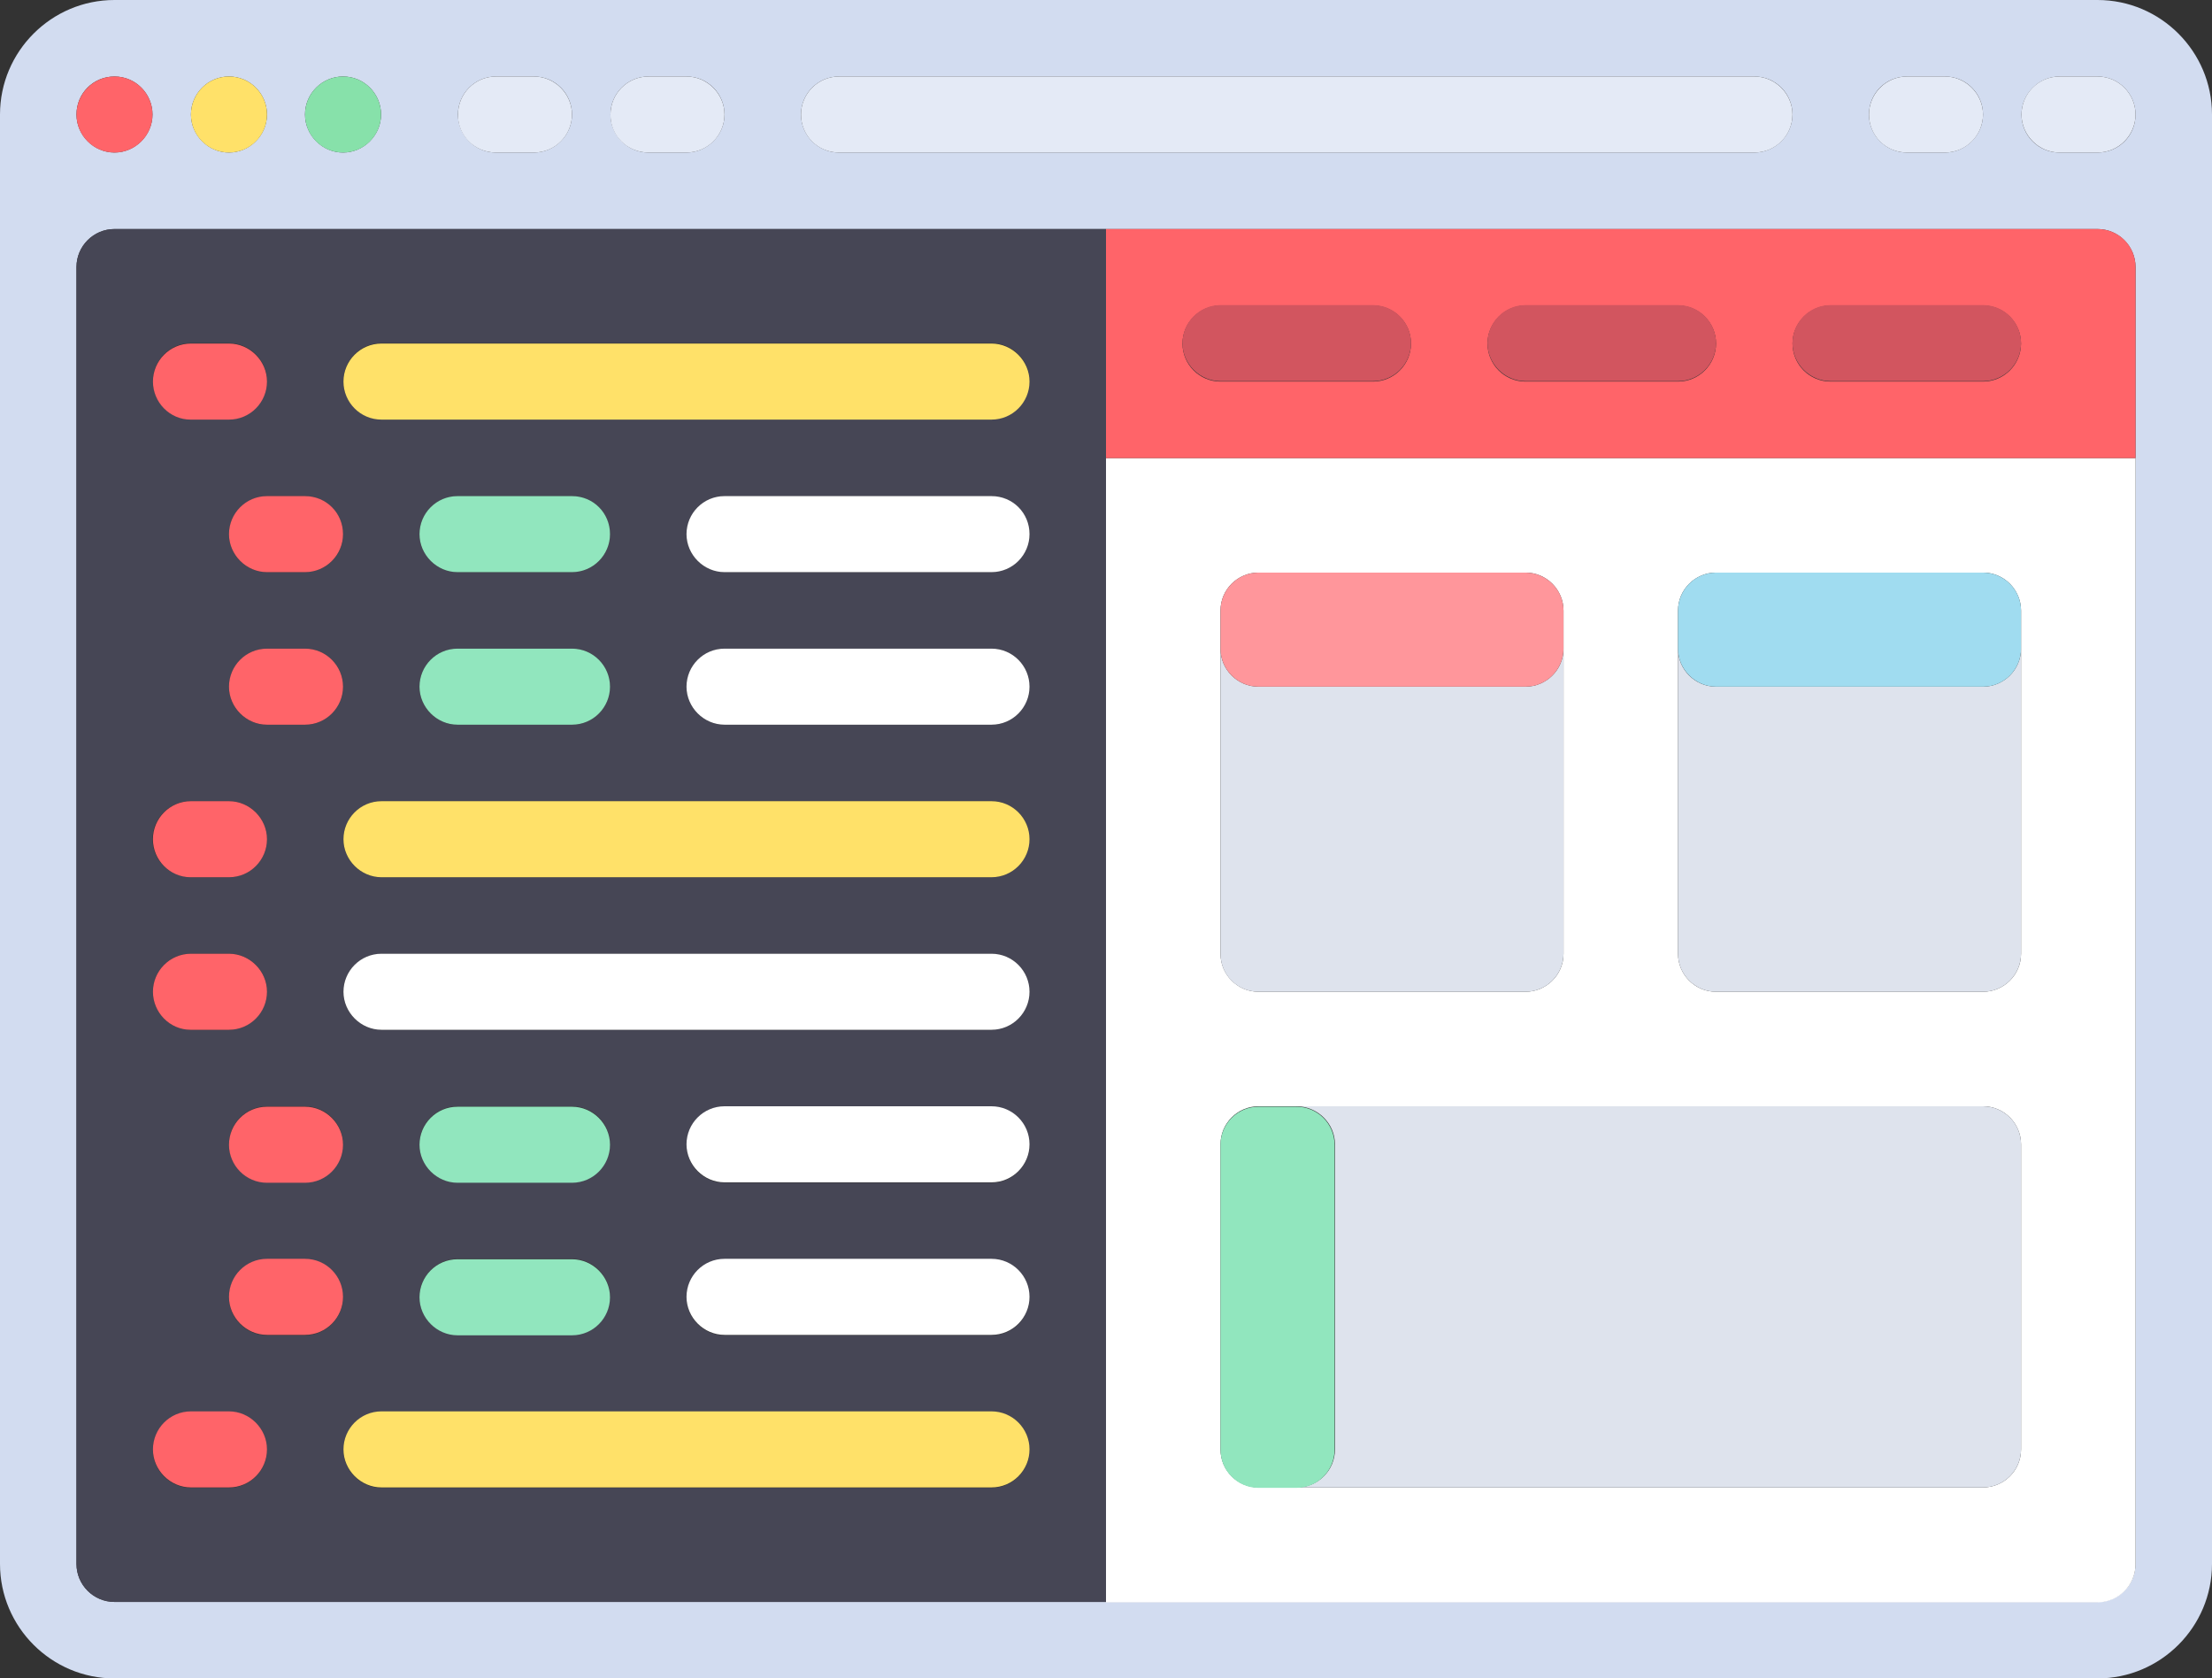 <?xml version="1.0" encoding="utf-8"?>
<!-- Generator: Adobe Illustrator 19.2.1, SVG Export Plug-In . SVG Version: 6.00 Build 0)  -->
<svg version="1.1" id="Layer_1" xmlns="http://www.w3.org/2000/svg" xmlns:xlink="http://www.w3.org/1999/xlink" x="0px" y="0px"
	 viewBox="0 0 512 388.4" style="enable-background:new 0 0 512 388.4;" xml:space="preserve">
<rect x="0" y="0" width="512" height="388.4" fill="#333333" stroke="none"/>
<style type="text/css">
	.st0{fill:#D2DCF0;}
	.st1{fill:#FFFFFF;}
	.st2{fill:#FF6469;}
	.st3{fill:#FFE169;}
	.st4{fill:#87E1AA;}
	.st5{fill:#E4EAF6;}
	.st6{fill:#D2555F;}
	.st7{fill:#DEE3ED;}
	.st8{fill:#FF969B;}
	.st9{fill:#A0DCF0;}
	.st10{fill:#91E6BE;}
	.st11{fill:#464655;}
</style>
<path class="st0" d="M485.5,0h-459C11.9,0,0,11.9,0,26.5v335.4c0,14.6,11.9,26.5,26.5,26.5h459c14.6,0,26.5-11.9,26.5-26.5V26.5
	C512,11.9,500.1,0,485.5,0z M441.4,17.7h8.8c4.9,0,8.8,4,8.8,8.8s-4,8.8-8.8,8.8h-8.8c-4.9,0-8.8-4-8.8-8.8
	C432.6,21.6,436.5,17.7,441.4,17.7z M194.2,17.7h211.9c4.9,0,8.8,4,8.8,8.8s-4,8.8-8.8,8.8H194.2c-4.9,0-8.8-4-8.8-8.8
	S189.3,17.7,194.2,17.7z M150.1,17.7h8.8c4.9,0,8.8,4,8.8,8.8s-4,8.8-8.8,8.8h-8.8c-4.9,0-8.8-4-8.8-8.8S145.2,17.7,150.1,17.7z
	 M114.8,17.7h8.8c4.9,0,8.8,4,8.8,8.8s-4,8.8-8.8,8.8h-8.8c-4.9,0-8.8-4-8.8-8.8S109.9,17.7,114.8,17.7z M79.4,17.7
	c4.9,0,8.8,4,8.8,8.8s-4,8.8-8.8,8.8s-8.8-4-8.8-8.8C70.6,21.6,74.6,17.7,79.4,17.7z M53,17.7c4.9,0,8.8,4,8.8,8.8s-4,8.8-8.8,8.8
	s-8.8-4-8.8-8.8S48.1,17.7,53,17.7z M26.5,17.7c4.9,0,8.8,4,8.8,8.8s-4,8.8-8.8,8.8s-8.8-4-8.8-8.8C17.7,21.6,21.6,17.7,26.5,17.7z
	 M494.3,105.9v256c0,4.9-4,8.8-8.8,8.8H256H26.5c-4.9,0-8.8-4-8.8-8.8v-256V61.8c0-4.9,4-8.8,8.8-8.8H256h229.5c4.9,0,8.8,4,8.8,8.8
	V105.9z M485.5,35.3h-8.8c-4.9,0-8.8-4-8.8-8.8s4-8.8,8.8-8.8h8.8c4.9,0,8.8,4,8.8,8.8C494.3,31.4,490.4,35.3,485.5,35.3z"/>
<path class="st1" d="M256,370.8h229.5c4.9,0,8.8-4,8.8-8.8v-256H256V370.8z M388.4,150.1v-8.8c0-4.9,4-8.8,8.8-8.8H459
	c4.9,0,8.8,4,8.8,8.8v8.8v70.6c0,4.9-4,8.8-8.8,8.8h-61.8c-4.9,0-8.8-4-8.8-8.8V150.1z M282.5,150.1v-8.8c0-4.9,4-8.8,8.8-8.8h61.8
	c4.9,0,8.8,4,8.8,8.8v8.8v70.6c0,4.9-4,8.8-8.8,8.8h-61.8c-4.9,0-8.8-4-8.8-8.8L282.5,150.1L282.5,150.1z M291.3,256h8.8H459
	c4.9,0,8.8,4,8.8,8.8v70.6c0,4.9-4,8.8-8.8,8.8H300.1h-8.8c-4.9,0-8.8-4-8.8-8.8v-70.6C282.5,260,286.4,256,291.3,256z"/>
<circle class="st2" cx="26.5" cy="26.5" r="8.8"/>
<circle class="st3" cx="53" cy="26.5" r="8.8"/>
<circle class="st4" cx="79.4" cy="26.5" r="8.8"/>
<g>
	<path class="st5" d="M114.8,35.3h8.8c4.9,0,8.8-4,8.8-8.8s-4-8.8-8.8-8.8h-8.8c-4.9,0-8.8,4-8.8,8.8
		C105.9,31.4,109.9,35.3,114.8,35.3z"/>
	<path class="st5" d="M150.1,35.3h8.8c4.9,0,8.8-4,8.8-8.8s-4-8.8-8.8-8.8h-8.8c-4.9,0-8.8,4-8.8,8.8
		C141.2,31.4,145.2,35.3,150.1,35.3z"/>
	<path class="st5" d="M441.4,35.3h8.8c4.9,0,8.8-4,8.8-8.8s-4-8.8-8.8-8.8h-8.8c-4.9,0-8.8,4-8.8,8.8
		C432.6,31.4,436.5,35.3,441.4,35.3z"/>
	<path class="st5" d="M485.5,17.7h-8.8c-4.9,0-8.8,4-8.8,8.8s4,8.8,8.8,8.8h8.8c4.9,0,8.8-4,8.8-8.8S490.4,17.7,485.5,17.7z"/>
	<path class="st5" d="M194.2,35.3h211.9c4.9,0,8.8-4,8.8-8.8s-4-8.8-8.8-8.8H194.2c-4.9,0-8.8,4-8.8,8.8
		C185.4,31.4,189.3,35.3,194.2,35.3z"/>
</g>
<path class="st2" d="M485.5,53H256v53h238.3V61.8C494.3,56.9,490.4,53,485.5,53z M317.8,88.3h-35.3c-4.9,0-8.8-4-8.8-8.8
	s4-8.8,8.8-8.8h35.3c4.9,0,8.8,4,8.8,8.8S322.7,88.3,317.8,88.3z M388.4,88.3h-35.3c-4.9,0-8.8-4-8.8-8.8s4-8.8,8.8-8.8h35.3
	c4.9,0,8.8,4,8.8,8.8S393.3,88.3,388.4,88.3z M459,88.3h-35.3c-4.9,0-8.8-4-8.8-8.8s4-8.8,8.8-8.8H459c4.9,0,8.8,4,8.8,8.8
	S463.9,88.3,459,88.3z"/>
<g>
	<path class="st6" d="M317.8,70.6h-35.3c-4.9,0-8.8,4-8.8,8.8s4,8.8,8.8,8.8h35.3c4.9,0,8.8-4,8.8-8.8S322.7,70.6,317.8,70.6z"/>
	<path class="st6" d="M388.4,70.6h-35.3c-4.9,0-8.8,4-8.8,8.8s4,8.8,8.8,8.8h35.3c4.9,0,8.8-4,8.8-8.8S393.3,70.6,388.4,70.6z"/>
	<path class="st6" d="M459,70.6h-35.3c-4.9,0-8.8,4-8.8,8.8s4,8.8,8.8,8.8H459c4.9,0,8.8-4,8.8-8.8S463.9,70.6,459,70.6z"/>
</g>
<g>
	<path class="st7" d="M291.3,229.5h61.8c4.9,0,8.8-4,8.8-8.8v-70.6c0,4.9-4,8.8-8.8,8.8h-61.8c-4.9,0-8.8-4-8.8-8.8v70.6
		C282.5,225.6,286.4,229.5,291.3,229.5z"/>
	<path class="st7" d="M397.2,229.5H459c4.9,0,8.8-4,8.8-8.8v-70.6c0,4.9-4,8.8-8.8,8.8h-61.8c-4.9,0-8.8-4-8.8-8.8v70.6
		C388.4,225.6,392.4,229.5,397.2,229.5z"/>
</g>
<path class="st8" d="M291.3,158.9h61.8c4.9,0,8.8-4,8.8-8.8v-8.8c0-4.9-4-8.8-8.8-8.8h-61.8c-4.9,0-8.8,4-8.8,8.8v8.8
	C282.5,154.9,286.4,158.9,291.3,158.9z"/>
<path class="st9" d="M397.2,158.9H459c4.9,0,8.8-4,8.8-8.8v-8.8c0-4.9-4-8.8-8.8-8.8h-61.8c-4.9,0-8.8,4-8.8,8.8v8.8
	C388.4,154.9,392.4,158.9,397.2,158.9z"/>
<path class="st7" d="M309,264.8v70.6c0,4.9-4,8.8-8.8,8.8H459c4.9,0,8.8-4,8.8-8.8v-70.6c0-4.9-4-8.8-8.8-8.8H300.1
	C305,256,309,260,309,264.8z"/>
<path class="st10" d="M291.3,344.3h8.8c4.9,0,8.8-4,8.8-8.8v-70.6c0-4.9-4-8.8-8.8-8.8h-8.8c-4.9,0-8.8,4-8.8,8.8v70.6
	C282.5,340.3,286.4,344.3,291.3,344.3z"/>
<path class="st11" d="M256,53H26.5c-4.9,0-8.8,4-8.8,8.8v44.1v256c0,4.9,4,8.8,8.8,8.8H256V105.9V53z M88.3,79.4h141.2
	c4.9,0,8.8,4,8.8,8.8s-4,8.8-8.8,8.8H88.3c-4.9,0-8.8-4-8.8-8.8S83.4,79.4,88.3,79.4z M44.1,79.4H53c4.9,0,8.8,4,8.8,8.8
	s-4,8.8-8.8,8.8h-8.8c-4.9,0-8.8-4-8.8-8.8S39.3,79.4,44.1,79.4z M132.4,132.4h-26.5c-4.9,0-8.8-4-8.8-8.8s4-8.8,8.8-8.8h26.5
	c4.9,0,8.8,4,8.8,8.8C141.2,128.5,137.3,132.4,132.4,132.4z M141.2,158.9c0,4.9-4,8.8-8.8,8.8h-26.5c-4.9,0-8.8-4-8.8-8.8
	s4-8.8,8.8-8.8h26.5C137.3,150.1,141.2,154,141.2,158.9z M44.1,220.7H53c4.9,0,8.8,4,8.8,8.8s-4,8.8-8.8,8.8h-8.8
	c-4.9,0-8.8-4-8.8-8.8S39.3,220.7,44.1,220.7z M35.3,194.2c0-4.9,4-8.8,8.8-8.8H53c4.9,0,8.8,4,8.8,8.8s-4,8.8-8.8,8.8h-8.8
	C39.3,203,35.3,199.1,35.3,194.2z M61.8,256h8.8c4.9,0,8.8,4,8.8,8.8s-4,8.8-8.8,8.8h-8.8c-4.9,0-8.8-4-8.8-8.8S56.9,256,61.8,256z
	 M70.6,167.7h-8.8c-4.9,0-8.8-4-8.8-8.8s4-8.8,8.8-8.8h8.8c4.9,0,8.8,4,8.8,8.8S75.5,167.7,70.6,167.7z M70.6,132.4h-8.8
	c-4.9,0-8.8-4-8.8-8.8s4-8.8,8.8-8.8h8.8c4.9,0,8.8,4,8.8,8.8C79.4,128.5,75.5,132.4,70.6,132.4z M53,344.3h-8.8
	c-4.9,0-8.8-4-8.8-8.8s4-8.8,8.8-8.8H53c4.9,0,8.8,4,8.8,8.8C61.8,340.3,57.8,344.3,53,344.3z M70.6,309h-8.8c-4.9,0-8.8-4-8.8-8.8
	s4-8.8,8.8-8.8h8.8c4.9,0,8.8,4,8.8,8.8S75.5,309,70.6,309z M229.5,344.3H88.3c-4.9,0-8.8-4-8.8-8.8s4-8.8,8.8-8.8h141.2
	c4.9,0,8.8,4,8.8,8.8S234.4,344.3,229.5,344.3z M105.9,291.3h26.5c4.9,0,8.8,4,8.8,8.8s-4,8.8-8.8,8.8h-26.5c-4.9,0-8.8-4-8.8-8.8
	S101.1,291.3,105.9,291.3z M97.1,264.8c0-4.9,4-8.8,8.8-8.8h26.5c4.9,0,8.8,4,8.8,8.8s-4,8.8-8.8,8.8h-26.5
	C101.1,273.7,97.1,269.7,97.1,264.8z M229.5,309h-61.8c-4.9,0-8.8-4-8.8-8.8s4-8.8,8.8-8.8h61.8c4.9,0,8.8,4,8.8,8.8
	S234.4,309,229.5,309z M229.5,273.7h-61.8c-4.9,0-8.8-4-8.8-8.8s4-8.8,8.8-8.8h61.8c4.9,0,8.8,4,8.8,8.8S234.4,273.7,229.5,273.7z
	 M229.5,238.3H88.3c-4.9,0-8.8-4-8.8-8.8s4-8.8,8.8-8.8h141.2c4.9,0,8.8,4,8.8,8.8S234.4,238.3,229.5,238.3z M229.5,203H88.3
	c-4.9,0-8.8-4-8.8-8.8s4-8.8,8.8-8.8h141.2c4.9,0,8.8,4,8.8,8.8S234.4,203,229.5,203z M229.5,167.7h-61.8c-4.9,0-8.8-4-8.8-8.8
	s4-8.8,8.8-8.8h61.8c4.9,0,8.8,4,8.8,8.8S234.4,167.7,229.5,167.7z M229.5,132.4h-61.8c-4.9,0-8.8-4-8.8-8.8s4-8.8,8.8-8.8h61.8
	c4.9,0,8.8,4,8.8,8.8S234.4,132.4,229.5,132.4z"/>
<path class="st3" d="M88.3,97.1h141.2c4.9,0,8.8-4,8.8-8.8s-4-8.8-8.8-8.8H88.3c-4.9,0-8.8,4-8.8,8.8S83.4,97.1,88.3,97.1z"/>
<g>
	<path class="st10" d="M132.4,114.8h-26.5c-4.9,0-8.8,4-8.8,8.8s4,8.8,8.8,8.8h26.5c4.9,0,8.8-4,8.8-8.8
		C141.2,118.7,137.3,114.8,132.4,114.8z"/>
	<path class="st10" d="M132.4,150.1h-26.5c-4.9,0-8.8,4-8.8,8.8s4,8.8,8.8,8.8h26.5c4.9,0,8.8-4,8.8-8.8S137.3,150.1,132.4,150.1z"
		/>
</g>
<path class="st3" d="M229.5,185.4H88.3c-4.9,0-8.8,4-8.8,8.8s4,8.8,8.8,8.8h141.2c4.9,0,8.8-4,8.8-8.8S234.4,185.4,229.5,185.4z"/>
<g>
	<path class="st1" d="M229.5,220.7H88.3c-4.9,0-8.8,4-8.8,8.8s4,8.8,8.8,8.8h141.2c4.9,0,8.8-4,8.8-8.8S234.4,220.7,229.5,220.7z"/>
	<path class="st1" d="M229.5,114.8h-61.8c-4.9,0-8.8,4-8.8,8.8s4,8.8,8.8,8.8h61.8c4.9,0,8.8-4,8.8-8.8
		C238.3,118.7,234.4,114.8,229.5,114.8z"/>
	<path class="st1" d="M229.5,150.1h-61.8c-4.9,0-8.8,4-8.8,8.8s4,8.8,8.8,8.8h61.8c4.9,0,8.8-4,8.8-8.8S234.4,150.1,229.5,150.1z"/>
	<path class="st1" d="M229.5,256h-61.8c-4.9,0-8.8,4-8.8,8.8s4,8.8,8.8,8.8h61.8c4.9,0,8.8-4,8.8-8.8S234.4,256,229.5,256z"/>
	<path class="st1" d="M229.5,291.3h-61.8c-4.9,0-8.8,4-8.8,8.8s4,8.8,8.8,8.8h61.8c4.9,0,8.8-4,8.8-8.8S234.4,291.3,229.5,291.3z"/>
</g>
<g>
	<path class="st10" d="M105.9,273.7h26.5c4.9,0,8.8-4,8.8-8.8s-4-8.8-8.8-8.8h-26.5c-4.9,0-8.8,4-8.8,8.8S101.1,273.7,105.9,273.7z"
		/>
	<path class="st10" d="M105.9,309h26.5c4.9,0,8.8-4,8.8-8.8s-4-8.8-8.8-8.8h-26.5c-4.9,0-8.8,4-8.8,8.8S101.1,309,105.9,309z"/>
</g>
<path class="st3" d="M229.5,326.6H88.3c-4.9,0-8.8,4-8.8,8.8s4,8.8,8.8,8.8h141.2c4.9,0,8.8-4,8.8-8.8
	C238.3,330.6,234.4,326.6,229.5,326.6z"/>
<g>
	<path class="st2" d="M44.1,97.1H53c4.9,0,8.8-4,8.8-8.8s-4-8.8-8.8-8.8h-8.8c-4.9,0-8.8,4-8.8,8.8S39.3,97.1,44.1,97.1z"/>
	<path class="st2" d="M70.6,114.8h-8.8c-4.9,0-8.8,4-8.8,8.8s4,8.8,8.8,8.8h8.8c4.9,0,8.8-4,8.8-8.8
		C79.4,118.7,75.5,114.8,70.6,114.8z"/>
	<path class="st2" d="M70.6,150.1h-8.8c-4.9,0-8.8,4-8.8,8.8s4,8.8,8.8,8.8h8.8c4.9,0,8.8-4,8.8-8.8S75.5,150.1,70.6,150.1z"/>
	<path class="st2" d="M44.1,203H53c4.9,0,8.8-4,8.8-8.8s-4-8.8-8.8-8.8h-8.8c-4.9,0-8.8,4-8.8,8.8S39.3,203,44.1,203z"/>
	<path class="st2" d="M44.1,238.3H53c4.9,0,8.8-4,8.8-8.8s-4-8.8-8.8-8.8h-8.8c-4.9,0-8.8,4-8.8,8.8S39.3,238.3,44.1,238.3z"/>
	<path class="st2" d="M61.8,273.7h8.8c4.9,0,8.8-4,8.8-8.8s-4-8.8-8.8-8.8h-8.8c-4.9,0-8.8,4-8.8,8.8S56.9,273.7,61.8,273.7z"/>
	<path class="st2" d="M70.6,291.3h-8.8c-4.9,0-8.8,4-8.8,8.8s4,8.8,8.8,8.8h8.8c4.9,0,8.8-4,8.8-8.8S75.5,291.3,70.6,291.3z"/>
	<path class="st2" d="M53,326.6h-8.8c-4.9,0-8.8,4-8.8,8.8s4,8.8,8.8,8.8H53c4.9,0,8.8-4,8.8-8.8C61.8,330.6,57.8,326.6,53,326.6z"
		/>
</g>
</svg>
